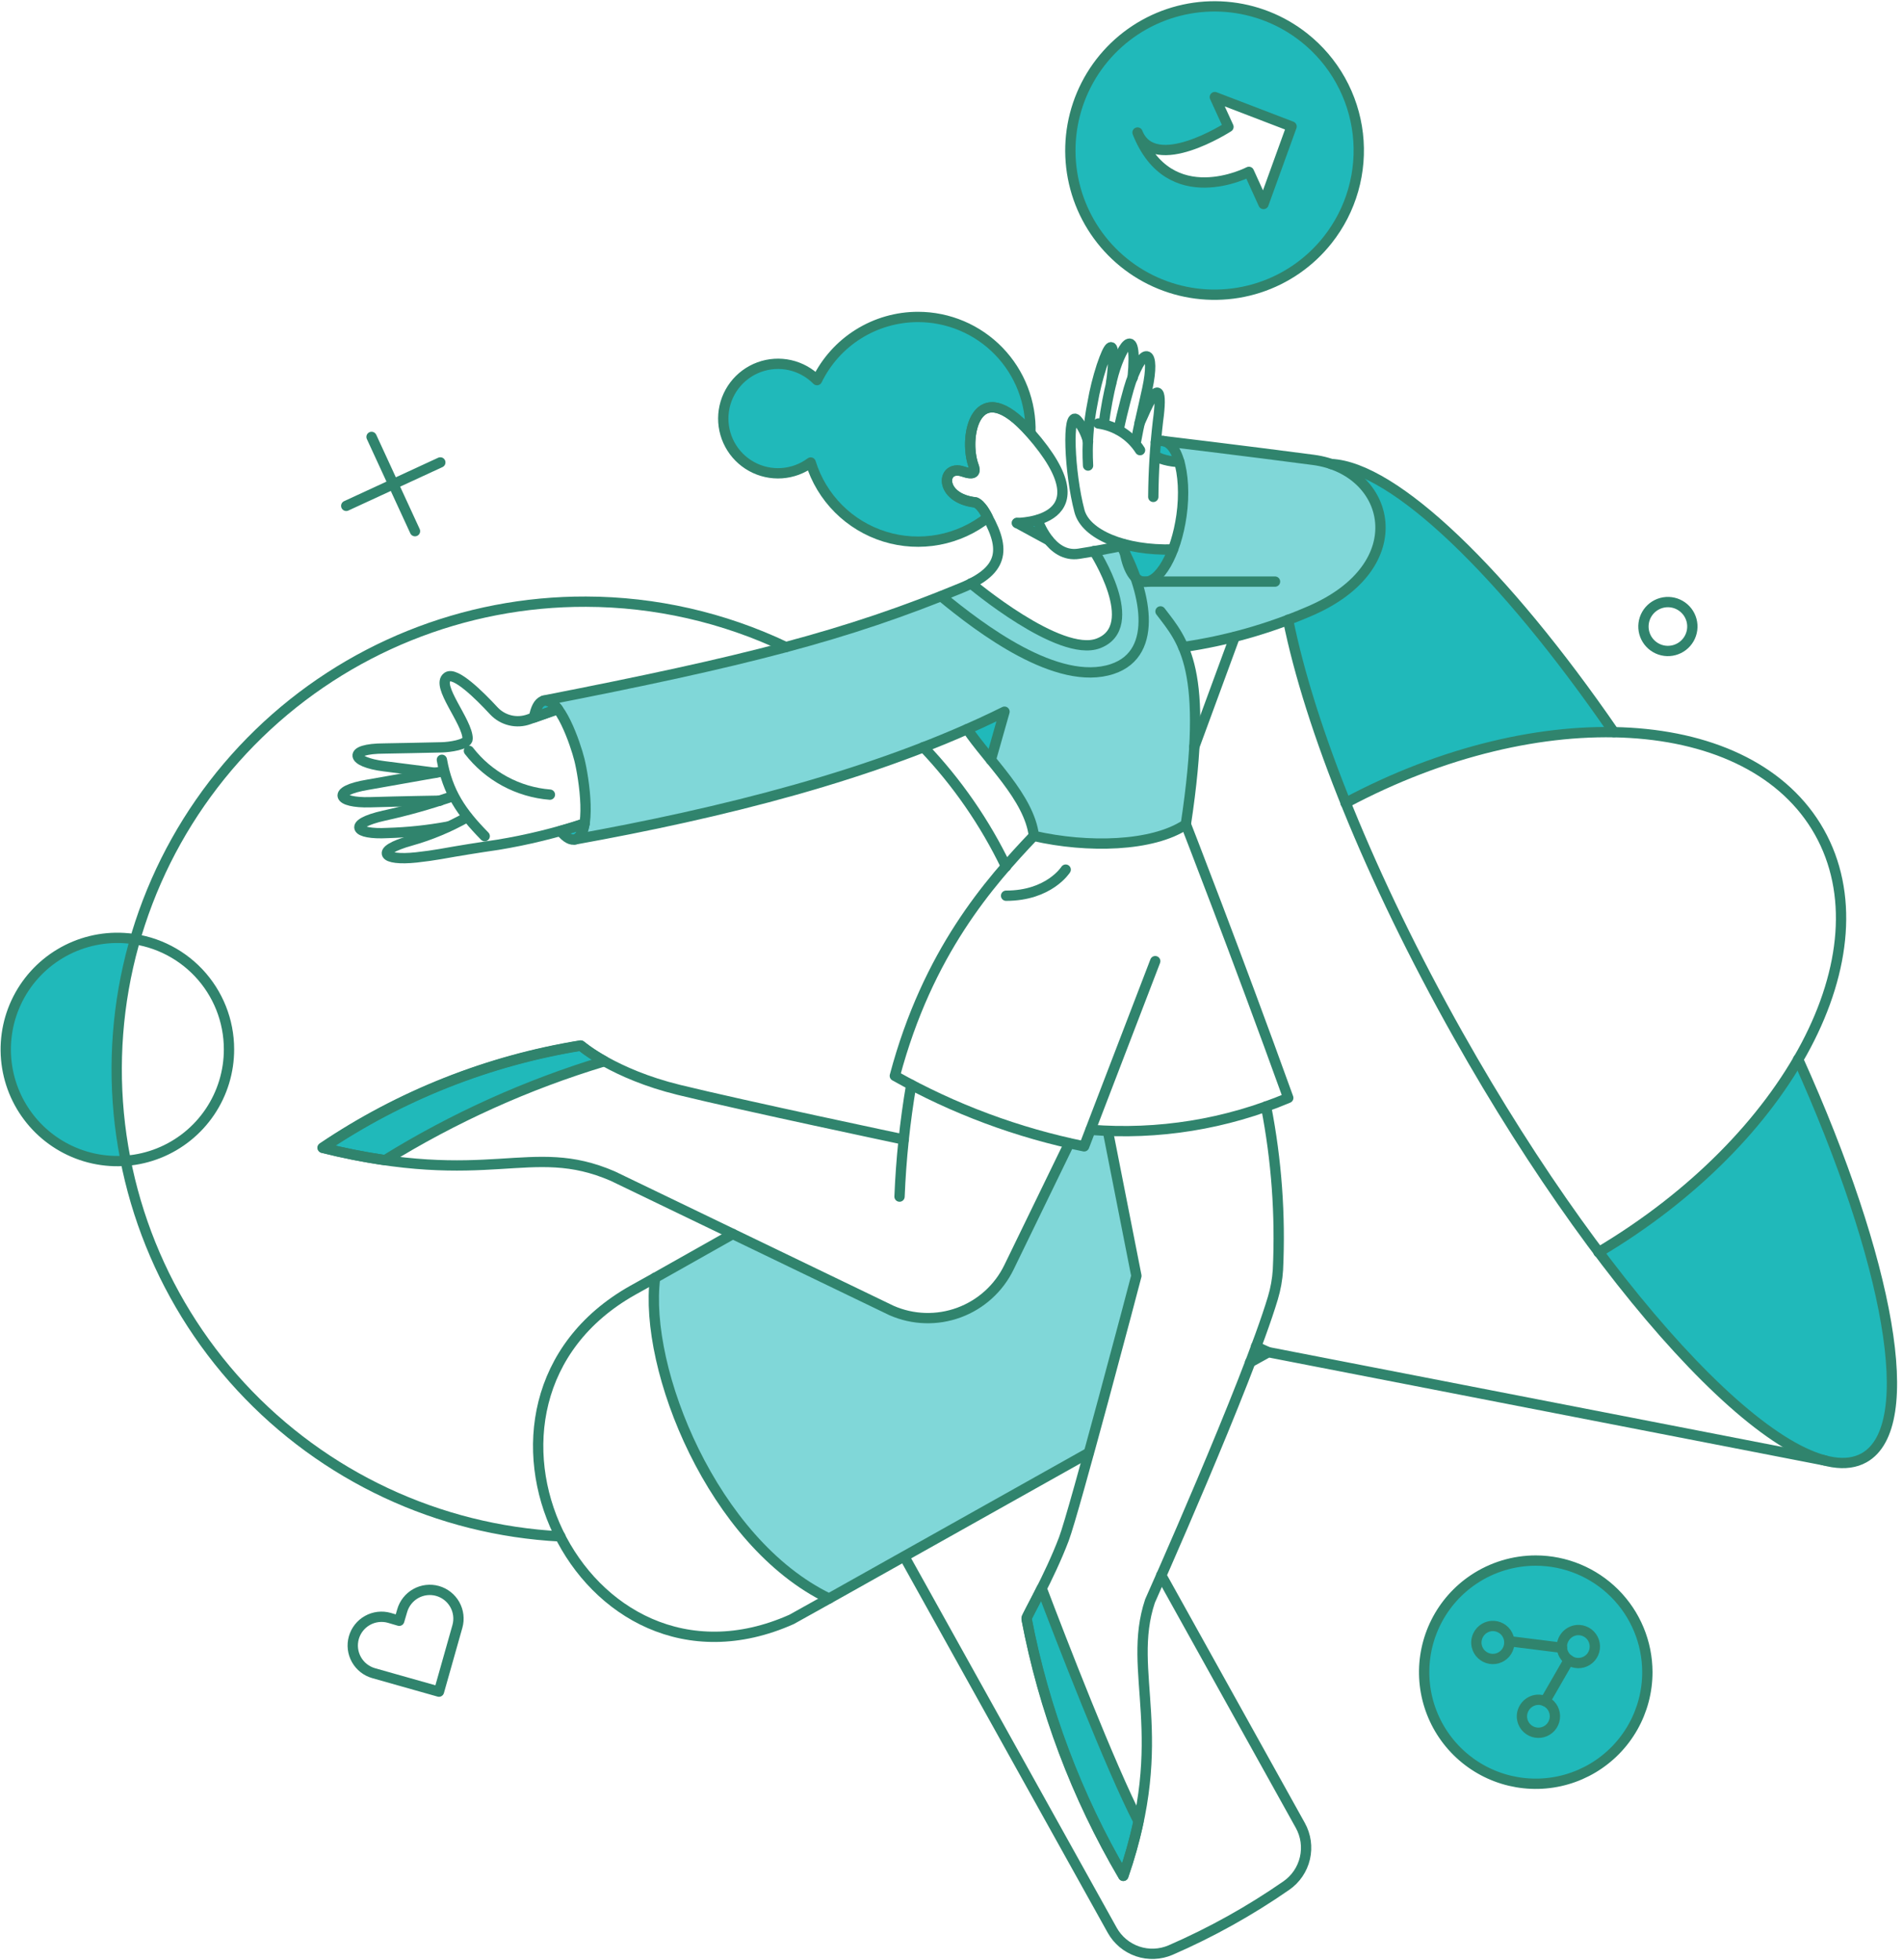 <svg width="299" height="308" viewBox="0 0 299 308" fill="none" xmlns="http://www.w3.org/2000/svg">
<path d="M206.358 72.292C195.406 70.823 182.705 69.323 182.705 69.323C185.182 69.66 186.467 74.893 185.641 80.982C184.815 87.072 182.122 91.752 179.645 91.415C178.054 91.201 176.952 88.937 176.585 85.724C175.055 86.06 173.494 86.337 171.903 86.613C171.903 86.613 179.584 98.454 172.576 101.116C166.487 103.411 152.563 91.66 152.563 91.66C135.688 100.092 102.982 106.639 85.493 110.069C89.945 109.335 94.685 130.779 90.325 131.868C110.703 128.196 132.919 122.933 151.951 114.55C155.256 119.475 161.713 125.289 162.447 131.348C170.893 133.28 181.083 133.031 186.314 129.542C188.73 113.57 187.844 106.189 185.916 101.697C192.728 100.732 199.378 98.848 205.684 96.097C222.395 89.038 218.382 73.938 206.358 72.292Z" fill="#80D7D8"/>
<path d="M174.075 177.832L171.382 177.557L170.372 180.158L168.016 179.675L158.56 199.135C156.961 202.434 154.146 204.986 150.705 206.252C147.264 207.519 143.467 207.403 140.11 205.928L115.17 193.902L102.962 200.787C101.096 215.078 112.019 242.403 130.257 251.185L171.076 228.296C174.014 217.556 178.084 202.47 178.573 200.451C175.553 185.316 175.112 183.147 174.075 177.832Z" fill="#80D7D8"/>
<path d="M176.555 85.449C177.32 93.038 181.634 93.405 184.295 86.307C181.686 86.42 179.076 86.13 176.555 85.449Z" fill="#20B9BA"/>
<path d="M181.601 69.441L181.448 71.492C181.754 72.073 183.898 72.563 185.304 72.593C184.661 70.364 183.384 68.681 181.601 69.441Z" fill="#20B9BA"/>
<path d="M208.806 72.904C215.169 75.291 222.115 83.553 211.713 92.426C208.931 94.626 205.781 96.316 202.41 97.419C204.56 107.254 207.578 116.879 211.429 126.182C225.81 118.501 240.682 114.83 253.563 115.069C236.039 89.574 218.596 72.966 208.806 72.904Z" fill="#20B9BA"/>
<path d="M197.362 211.549C197.056 212.375 196.75 213.202 196.413 214.058L199.29 212.467C198.635 212.186 197.992 211.88 197.362 211.549Z" fill="#20B9BA"/>
<path d="M282.518 166.476C276.062 177.589 265.198 188.417 251.154 196.74C258.751 206.871 281.94 235.233 292.89 229.084C301.642 224.155 296.838 198.269 282.518 166.476Z" fill="#20B9BA"/>
<path d="M83.899 112.745C85.154 112.316 87.51 111.456 87.663 111.429C85.827 109.134 84.389 109.899 83.899 112.745Z" fill="#20B9BA"/>
<path d="M144.249 49.802C140.937 49.799 137.691 50.728 134.883 52.484C132.074 54.239 129.817 56.749 128.369 59.728C127.21 58.553 125.737 57.735 124.126 57.374C122.516 57.012 120.835 57.122 119.285 57.689C117.735 58.257 116.381 59.258 115.384 60.574C114.387 61.889 113.79 63.464 113.664 65.11C113.538 66.756 113.887 68.403 114.672 69.856C115.456 71.308 116.641 72.505 118.087 73.302C119.532 74.099 121.176 74.464 122.823 74.353C124.47 74.241 126.05 73.658 127.375 72.674C128.221 75.415 129.724 77.909 131.752 79.939C133.781 81.969 136.274 83.474 139.015 84.322C141.756 85.171 144.663 85.338 147.484 84.809C150.304 84.28 152.953 83.071 155.201 81.287C154.903 80.642 154.511 80.045 154.038 79.515C153.848 79.261 153.594 79.06 153.303 78.934C147.428 78.29 147.887 72.936 151.284 74.068C152.905 74.619 153.303 74.282 153.055 73.424C151.219 68.895 153.269 58.216 161.899 68.008C161.97 65.644 161.566 63.291 160.711 61.086C159.856 58.882 158.568 56.871 156.922 55.174C155.277 53.476 153.307 52.126 151.13 51.203C148.953 50.281 146.613 49.804 144.249 49.802Z" fill="#20B9BA"/>
<path d="M21.262 147.597C18.815 147.195 16.311 147.316 13.915 147.954C11.518 148.591 9.284 149.729 7.36 151.292C5.436 152.856 3.865 154.811 2.751 157.026C1.638 159.242 1.007 161.668 0.9 164.146C0.793 166.623 1.213 169.095 2.132 171.398C3.051 173.701 4.447 175.783 6.23 177.507C8.013 179.231 10.14 180.557 12.473 181.398C14.806 182.238 17.29 182.575 19.763 182.385C17.469 170.836 17.983 158.905 21.262 147.597Z" fill="#20B9BA"/>
<path d="M91.824 129.354C90.662 129.752 89.409 130.15 88.061 130.517C89.866 132.756 91.304 132.144 91.824 129.354Z" fill="#20B9BA"/>
<path d="M60.499 182.297C71.257 175.634 82.84 170.408 94.954 166.752C93.641 166.033 92.392 165.204 91.221 164.273C76.703 166.634 62.87 172.115 50.675 180.338C53.913 181.162 57.192 181.816 60.499 182.297Z" fill="#20B9BA"/>
<path d="M163.671 249.584C162.324 252.277 161.255 254.175 161.284 254.328C163.968 268.583 169.115 282.263 176.492 294.753C177.468 291.95 178.266 289.088 178.879 286.184C174.473 277.674 166.578 257.265 163.671 249.584Z" fill="#20B9BA"/>
<path d="M157.827 111.8L155.716 119.385C154.339 117.702 152.992 116.08 151.982 114.554C153.944 113.664 155.892 112.746 157.827 111.8Z" fill="#20B9BA"/>
<path d="M159.785 82.145L164.778 84.869C164.071 83.892 163.486 82.834 163.034 81.717C161.98 82.029 160.884 82.173 159.785 82.145Z" fill="#20B9BA"/>
<path fill-rule="evenodd" clip-rule="evenodd" d="M197.787 45.212C202.051 43.836 205.811 41.227 208.592 37.713C210.441 35.382 211.813 32.708 212.628 29.846C213.443 26.984 213.685 23.989 213.342 21.033C212.998 18.077 212.074 15.218 210.623 12.62C209.172 10.021 207.223 7.734 204.888 5.89C201.819 3.462 198.174 1.87 194.307 1.27C190.44 0.669 186.483 1.081 182.823 2.464C179.162 3.848 175.922 6.156 173.419 9.164C170.916 12.172 169.235 15.777 168.539 19.628C167.844 23.479 168.158 27.445 169.451 31.138C170.744 34.832 172.972 38.127 175.917 40.704C178.863 43.281 182.425 45.05 186.258 45.84C190.091 46.63 194.063 46.414 197.787 45.212ZM193.016 19.936L190.874 15.254L202.931 19.876L198.525 32.054L196.23 27.005C196.23 27.005 183.746 33.523 178.728 20.823C181.359 27.494 193.016 19.936 193.016 19.936Z" fill="#20B9BA"/>
<path d="M258.834 262.742C258.835 265.772 258.05 268.75 256.557 271.386C255.064 274.023 252.913 276.227 250.314 277.785C247.716 279.343 244.758 280.201 241.729 280.275C238.7 280.349 235.703 279.638 233.031 278.209C230.359 276.781 228.103 274.685 226.482 272.125C224.862 269.565 223.932 266.629 223.784 263.602C223.635 260.576 224.274 257.563 225.637 254.857C226.999 252.151 229.04 249.844 231.559 248.162C234.443 246.236 237.834 245.208 241.302 245.208C245.95 245.215 250.406 247.064 253.692 250.351C256.979 253.638 258.828 258.094 258.834 262.742Z" fill="#20B9BA"/>
<path d="M144.249 49.802C140.937 49.799 137.691 50.729 134.883 52.484C132.074 54.239 129.817 56.75 128.369 59.728C127.21 58.553 125.737 57.736 124.126 57.374C122.516 57.013 120.835 57.122 119.285 57.689C117.735 58.257 116.381 59.258 115.384 60.574C114.387 61.89 113.79 63.465 113.664 65.11C113.538 66.756 113.887 68.404 114.672 69.856C115.456 71.309 116.641 72.505 118.087 73.302C119.532 74.1 121.176 74.464 122.823 74.353C124.47 74.241 126.05 73.659 127.375 72.674C128.221 75.416 129.724 77.91 131.752 79.94C133.781 81.969 136.274 83.474 139.015 84.322C141.756 85.171 144.663 85.338 147.484 84.809C150.304 84.28 152.953 83.071 155.2 81.287C154.903 80.642 154.511 80.045 154.038 79.515C153.848 79.261 153.594 79.061 153.303 78.934C147.428 78.29 147.887 72.936 151.284 74.069C152.905 74.619 153.303 74.283 153.055 73.424C151.219 68.895 153.269 58.216 161.899 68.008C161.97 65.645 161.566 63.291 160.711 61.087C159.856 58.882 158.568 56.872 156.922 55.174C155.277 53.477 153.307 52.126 151.13 51.204C148.953 50.281 146.613 49.804 144.249 49.802Z" stroke="#30846D" stroke-width="1.619" stroke-linejoin="round"/>
<path d="M199.289 212.467C198.645 212.191 198.001 211.885 197.356 211.549" stroke="#30846D" stroke-width="1.619" stroke-linecap="round" stroke-linejoin="round"/>
<path d="M171.045 228.288L130.256 251.176C112.018 242.393 101.065 215.068 102.932 200.778L115.14 193.893" stroke="#30846D" stroke-width="1.619" stroke-linecap="round" stroke-linejoin="round"/>
<path d="M145.098 117.395C150.374 122.932 154.752 129.261 158.072 136.152" stroke="#30846D" stroke-width="1.619" stroke-linecap="round" stroke-linejoin="round"/>
<path d="M88.03 241.413C68.873 240.424 50.861 231.983 37.844 217.892C24.826 203.802 17.834 185.18 18.362 166.004C18.889 146.829 26.894 128.619 40.666 115.266C54.438 101.912 72.886 94.474 92.069 94.538C102.932 94.565 113.653 97 123.462 101.667" stroke="#30846D" stroke-width="1.619" stroke-linecap="round" stroke-linejoin="round"/>
<path d="M182.458 247.527L204.307 286.825C205.179 288.393 205.436 290.23 205.029 291.977C204.622 293.725 203.579 295.259 202.104 296.28C196.392 300.244 190.303 303.636 183.927 306.408C182.282 307.118 180.432 307.192 178.736 306.615C177.039 306.038 175.618 304.852 174.747 303.286L142.093 244.596" stroke="#30846D" stroke-width="1.619" stroke-linecap="round" stroke-linejoin="round"/>
<path d="M209.167 72.914C219.053 73.371 236.282 89.92 253.572 115.04" stroke="#30846D" stroke-width="1.619" stroke-linecap="round" stroke-linejoin="round"/>
<path d="M282.521 166.445C296.84 198.238 301.611 224.149 292.893 229.053C281.812 235.286 253.273 205.548 229.124 162.651C215.206 137.926 205.771 114.213 202.381 97.383" stroke="#30846D" stroke-width="1.619" stroke-linecap="round" stroke-linejoin="round"/>
<path d="M211.409 126.176C242.1 109.776 275.11 111.646 285.857 130.736C296.605 149.826 281.114 178.991 251.158 196.769" stroke="#30846D" stroke-width="1.619" stroke-linecap="round" stroke-linejoin="round"/>
<path d="M286.712 229.48L199.29 212.467L196.413 214.059" stroke="#30846D" stroke-width="1.619" stroke-linecap="round" stroke-linejoin="round"/>
<path d="M130.257 251.175L124.381 254.449C91.304 269.197 67.957 220.454 99.418 202.736L102.937 200.778" stroke="#30846D" stroke-width="1.619" stroke-linecap="round" stroke-linejoin="round"/>
<path d="M193.994 100.076L187.66 117.304" stroke="#30846D" stroke-width="1.619" stroke-linecap="round" stroke-linejoin="round"/>
<path d="M163.028 81.717C163.028 81.717 165.013 87.72 169.516 87.009C171.931 86.629 174.289 86.185 176.615 85.721" stroke="#30846D" stroke-width="1.619" stroke-linecap="round" stroke-linejoin="round"/>
<path d="M152.563 91.667C152.563 91.667 166.487 103.416 172.576 101.092C179.552 98.429 171.903 86.587 171.903 86.587" stroke="#30846D" stroke-width="1.619" stroke-linecap="round" stroke-linejoin="round"/>
<path d="M147.882 93.68C154.033 98.76 166.149 107.964 174.749 105.125C182.365 102.611 179.829 92.334 176.157 85.756" stroke="#30846D" stroke-width="1.619" stroke-linecap="round" stroke-linejoin="round"/>
<path d="M83.899 112.744C85.154 112.316 87.51 111.456 87.663 111.428C85.827 109.133 84.389 109.898 83.899 112.744Z" stroke="#30846D" stroke-width="1.619" stroke-linecap="round" stroke-linejoin="round"/>
<path d="M181.602 69.477C184.876 68.069 186.561 74.434 185.641 80.983C184.786 87.072 182.124 91.749 179.645 91.416C178.024 91.2 176.891 88.839 176.555 85.512" stroke="#30846D" stroke-width="1.619" stroke-linecap="round" stroke-linejoin="round"/>
<path d="M182.704 69.293C182.704 69.293 195.428 70.818 206.358 72.261C218.557 73.872 222.416 88.953 205.685 96.067C199.371 98.796 192.724 100.679 185.917 101.667" stroke="#30846D" stroke-width="1.619" stroke-linecap="round" stroke-linejoin="round"/>
<path d="M179.646 91.385H200.33" stroke="#30846D" stroke-width="1.619" stroke-linecap="round" stroke-linejoin="round"/>
<path d="M170.954 69.385C170.644 68.132 170.047 66.969 169.21 65.988C167.607 64.254 168.011 74.312 169.607 80.309C170.583 83.981 176.676 86.55 184.294 86.338" stroke="#30846D" stroke-width="1.619" stroke-linecap="round" stroke-linejoin="round"/>
<path d="M174.566 60.236C174.964 57.941 175.482 50.464 173.097 57.512C172.48 59.413 171.999 61.356 171.659 63.326C171.009 66.558 170.773 69.859 170.955 73.151" stroke="#30846D" stroke-width="1.619" stroke-linecap="round" stroke-linejoin="round"/>
<path d="M181.51 71.496C181.816 72.078 183.897 72.567 185.304 72.598" stroke="#30846D" stroke-width="1.619" stroke-linecap="round" stroke-linejoin="round"/>
<path d="M179.064 66.447C179.187 66.172 179.982 64.458 180.074 64.213C182.007 60.082 182.621 61.246 181.939 66.172C181.48 70.123 181.235 74.097 181.205 78.075" stroke="#30846D" stroke-width="1.619" stroke-linecap="round" stroke-linejoin="round"/>
<path d="M175.76 67.549C176.341 64.65 177.382 60.847 177.692 59.99C179.834 53.993 181.566 55.031 180.269 61.061C179.527 64.487 178.892 66.998 178.498 69.293" stroke="#30846D" stroke-width="1.619" stroke-linecap="round" stroke-linejoin="round"/>
<path d="M177.963 59.348C178.82 49.986 175.906 54.756 174.719 59.684C174.157 61.942 173.727 64.231 173.431 66.539" stroke="#30846D" stroke-width="1.619" stroke-linecap="round" stroke-linejoin="round"/>
<path d="M172.576 66.543C173.906 66.724 175.181 67.192 176.311 67.916C177.442 68.639 178.402 69.599 179.125 70.73" stroke="#30846D" stroke-width="1.619" stroke-linecap="round" stroke-linejoin="round"/>
<path d="M68.392 121.435C68.392 121.435 65.21 121.007 60.314 120.395C55.173 119.75 54.438 117.624 60.375 117.61C61.019 117.61 67.535 117.47 69.463 117.426C70.504 117.402 73.466 117.029 73.472 116.08C73.487 113.418 68.394 107.705 70.29 106.38C71.515 105.526 75.192 109.097 77.602 111.704C78.29 112.438 79.179 112.955 80.158 113.188C81.137 113.422 82.163 113.364 83.11 113.02C83.293 112.955 87.424 111.49 87.608 111.429" stroke="#30846D" stroke-width="1.619" stroke-linecap="round" stroke-linejoin="round"/>
<path d="M69.733 121.19C69.733 121.19 58.533 123.179 57.799 123.3C51.956 124.267 52.994 126.212 58.166 126.054C63.093 125.906 69.118 125.81 69.118 125.81" stroke="#30846D" stroke-width="1.619" stroke-linecap="round" stroke-linejoin="round"/>
<path d="M70.987 125.167C67.489 126.373 63.923 127.375 60.307 128.165C54.521 129.468 55.717 131.169 60.889 130.889C64.082 130.798 67.264 130.46 70.406 129.879" stroke="#30846D" stroke-width="1.619" stroke-linecap="round" stroke-linejoin="round"/>
<path d="M73.404 128.388C70.607 129.977 67.627 131.221 64.53 132.092C58.779 133.69 60.092 135.299 65.418 134.724C66.856 134.563 68.109 134.385 69.151 134.203C72.171 133.663 75.201 133.174 78.238 132.735C82.855 131.976 87.406 130.861 91.852 129.401" stroke="#30846D" stroke-width="1.619" stroke-linecap="round" stroke-linejoin="round"/>
<path d="M69.427 119.385C70.345 124.524 72.487 127.645 76.157 131.379" stroke="#30846D" stroke-width="1.619" stroke-linecap="round" stroke-linejoin="round"/>
<path d="M73.679 117.977C75.205 119.946 77.124 121.574 79.315 122.76C81.506 123.945 83.919 124.66 86.402 124.86" stroke="#30846D" stroke-width="1.619" stroke-linecap="round" stroke-linejoin="round"/>
<path d="M151.966 114.567C155.274 119.489 161.716 125.297 162.449 131.348C170.895 133.28 181.083 133.031 186.316 129.542C190.02 105.033 185.949 100.779 182.338 96.067" stroke="#30846D" stroke-width="1.619" stroke-linecap="round" stroke-linejoin="round"/>
<path d="M186.316 129.515C186.316 129.515 194.207 149.742 202.412 172.507C192.611 176.647 181.959 178.368 171.354 177.526" stroke="#30846D" stroke-width="1.619" stroke-linecap="round" stroke-linejoin="round"/>
<path d="M181.51 151.024L170.339 180.124C159.908 178.005 149.872 174.268 140.597 169.046C145.767 149.616 155.467 138.661 162.444 131.317" stroke="#30846D" stroke-width="1.619" stroke-linecap="round" stroke-linejoin="round"/>
<path d="M143.171 170.454C142.185 176.264 141.572 182.131 141.335 188.019" stroke="#30846D" stroke-width="1.619" stroke-linecap="round" stroke-linejoin="round"/>
<path d="M142.008 179.053C142.008 179.053 116.915 173.759 106.666 171.25C96.416 168.74 91.274 164.303 91.274 164.303C76.756 166.664 62.924 172.145 50.73 180.369C76.922 186.795 83.317 179.175 96.292 184.806L140.08 205.918C143.437 207.392 147.234 207.507 150.674 206.24C154.115 204.974 156.93 202.423 158.531 199.125L167.986 179.665" stroke="#30846D" stroke-width="1.619" stroke-linecap="round" stroke-linejoin="round"/>
<path d="M198.923 173.85C200.571 182.302 201.198 190.921 200.79 199.523C200.695 201.027 200.428 202.516 199.994 203.96C195.967 217.369 180.687 251.573 180.687 251.573C176.923 262.864 184.143 272.655 176.499 294.749C169.184 282.229 164.041 268.561 161.291 254.324C161.239 254.063 164.863 247.881 167.163 241.806C168.757 237.598 178.33 201.368 178.549 200.468L174.082 177.795" stroke="#30846D" stroke-width="1.619" stroke-linecap="round" stroke-linejoin="round"/>
<path d="M68.754 249.985C68.184 249.824 67.587 249.777 66.998 249.847C66.409 249.917 65.84 250.102 65.323 250.392C64.806 250.681 64.351 251.07 63.984 251.536C63.617 252.002 63.346 252.535 63.185 253.106L62.726 254.667L61.165 254.208C60.012 253.884 58.777 254.031 57.733 254.617C56.688 255.203 55.918 256.179 55.593 257.332C55.268 258.486 55.415 259.721 56.001 260.766C56.587 261.811 57.564 262.58 58.717 262.905L68.969 265.804L71.868 255.554C72.191 254.403 72.045 253.17 71.462 252.126C70.878 251.082 69.904 250.312 68.754 249.985Z" stroke="#30846D" stroke-width="1.619" stroke-linecap="round" stroke-linejoin="round"/>
<path d="M264.403 101.491C263.595 102.112 262.574 102.387 261.563 102.255C260.552 102.123 259.636 101.595 259.014 100.787C258.393 99.979 258.118 98.958 258.25 97.947C258.382 96.936 258.91 96.02 259.718 95.398C260.118 95.091 260.575 94.865 261.062 94.734C261.55 94.603 262.058 94.569 262.558 94.634C263.059 94.7 263.541 94.863 263.979 95.115C264.416 95.367 264.799 95.702 265.107 96.102C265.415 96.502 265.641 96.959 265.772 97.446C265.903 97.934 265.937 98.442 265.871 98.942C265.806 99.443 265.643 99.925 265.391 100.363C265.139 100.8 264.803 101.183 264.403 101.491Z" stroke="#30846D" stroke-width="1.619" stroke-linecap="round" stroke-linejoin="round"/>
<path d="M19.457 147.392C15.949 147.189 12.46 148.044 9.444 149.847C6.427 151.65 4.022 154.317 2.539 157.504C1.057 160.69 0.566 164.248 1.13 167.717C1.694 171.186 3.287 174.405 5.703 176.958C8.118 179.51 11.245 181.278 14.678 182.032C18.11 182.786 21.69 182.492 24.953 181.187C28.216 179.882 31.012 177.627 32.978 174.714C34.945 171.801 35.99 168.365 35.98 164.851C35.976 160.381 34.262 156.083 31.19 152.837C28.117 149.591 23.92 147.643 19.457 147.392Z" stroke="#30846D" stroke-width="1.619" stroke-linecap="round" stroke-linejoin="round"/>
<path d="M91.83 129.409C90.668 129.807 89.414 130.205 88.066 130.572C89.872 132.806 91.31 132.194 91.83 129.409Z" stroke="#30846D" stroke-width="1.619" stroke-linecap="round" stroke-linejoin="round"/>
<path d="M159.785 82.175L164.742 84.868" stroke="#30846D" stroke-width="1.619" stroke-linecap="round" stroke-linejoin="round"/>
<path d="M159.786 82.176C159.786 82.176 174.352 82.207 161.897 68.038C153.455 58.399 151.31 68.441 152.941 73.121C153.318 74.204 153.139 74.732 151.279 74.097C147.882 72.97 147.423 78.32 153.299 78.963C153.764 79.225 154.162 79.591 154.461 80.034C158.166 86.091 157.919 89.519 151.157 92.334C132.92 99.892 116.886 103.93 85.43 110.082C87.903 109.518 90.405 116.856 91.033 119.359C91.74 122.176 93.126 131.197 90.326 131.899C112.848 127.829 137.572 121.863 157.828 111.826L155.684 119.385" stroke="#30846D" stroke-width="1.619" stroke-linecap="round" stroke-linejoin="round"/>
<path d="M167.441 136.642C167.441 136.642 164.864 140.743 158.077 140.743" stroke="#30846D" stroke-width="1.619" stroke-linecap="round" stroke-linejoin="round"/>
<path d="M58.379 68.65L65.203 83.461" stroke="#30846D" stroke-width="1.619" stroke-linecap="round" stroke-linejoin="round"/>
<path d="M69.182 72.659L54.402 79.483" stroke="#30846D" stroke-width="1.619" stroke-linecap="round" stroke-linejoin="round"/>
<path d="M190.874 15.254L193.016 19.936C193.016 19.936 181.359 27.494 178.728 20.823C183.746 33.522 196.229 27.004 196.229 27.004L198.525 32.053L202.931 19.876L190.874 15.254Z" stroke="#30846D" stroke-width="1.619" stroke-linecap="round" stroke-linejoin="round"/>
<path d="M208.591 37.713C205.811 41.227 202.051 43.836 197.787 45.213C193.523 46.589 188.947 46.67 184.637 45.446C180.327 44.221 176.477 41.746 173.573 38.333C170.67 34.921 168.844 30.724 168.326 26.273C167.808 21.823 168.621 17.319 170.663 13.33C172.705 9.342 175.883 6.049 179.797 3.867C183.71 1.685 188.183 0.713 192.649 1.073C197.115 1.433 201.374 3.11 204.887 5.89C207.222 7.735 209.171 10.022 210.621 12.62C212.072 15.218 212.996 18.077 213.341 21.033C213.684 23.989 213.441 26.983 212.626 29.846C211.811 32.708 210.44 35.381 208.591 37.713Z" stroke="#30846D" stroke-width="1.619" stroke-linecap="round" stroke-linejoin="round"/>
<path d="M241.516 267.086C242.028 267.046 242.54 267.159 242.987 267.411C243.435 267.662 243.797 268.041 244.03 268.498C244.262 268.956 244.353 269.472 244.292 269.982C244.231 270.492 244.02 270.972 243.686 271.361C243.352 271.751 242.91 272.033 242.416 272.171C241.921 272.31 241.397 272.298 240.909 272.139C240.422 271.979 239.992 271.678 239.675 271.275C239.358 270.871 239.168 270.382 239.129 269.871C239.087 269.187 239.312 268.514 239.758 267.994C240.204 267.474 240.834 267.149 241.516 267.086Z" stroke="#30846D" stroke-width="1.619" stroke-linecap="round" stroke-linejoin="round"/>
<path d="M247.791 256.132C248.302 256.093 248.814 256.206 249.262 256.457C249.709 256.709 250.072 257.087 250.304 257.545C250.537 258.002 250.628 258.519 250.567 259.028C250.506 259.538 250.295 260.018 249.961 260.408C249.627 260.797 249.185 261.079 248.69 261.218C248.196 261.356 247.672 261.345 247.184 261.185C246.696 261.026 246.267 260.725 245.95 260.321C245.633 259.917 245.443 259.429 245.404 258.917C245.361 258.233 245.586 257.56 246.032 257.04C246.477 256.52 247.108 256.194 247.791 256.132Z" stroke="#30846D" stroke-width="1.619" stroke-linecap="round" stroke-linejoin="round"/>
<path d="M234.356 255.49C234.868 255.451 235.38 255.564 235.827 255.815C236.275 256.066 236.638 256.445 236.87 256.903C237.102 257.36 237.194 257.877 237.132 258.386C237.071 258.896 236.86 259.376 236.526 259.766C236.192 260.155 235.75 260.437 235.256 260.576C234.762 260.714 234.237 260.703 233.75 260.543C233.262 260.383 232.832 260.083 232.515 259.679C232.198 259.275 232.008 258.787 231.969 258.275C231.926 257.591 232.151 256.918 232.597 256.397C233.042 255.877 233.674 255.552 234.356 255.49Z" stroke="#30846D" stroke-width="1.619" stroke-linecap="round" stroke-linejoin="round"/>
<path d="M237.141 257.877L245.433 258.917" stroke="#30846D" stroke-width="1.619" stroke-linecap="round" stroke-linejoin="round"/>
<path d="M242.771 267.3L246.505 260.814" stroke="#30846D" stroke-width="1.619" stroke-linecap="round" stroke-linejoin="round"/>
<path d="M258.834 262.742C258.835 265.772 258.05 268.75 256.557 271.386C255.064 274.023 252.913 276.227 250.314 277.785C247.716 279.342 244.758 280.2 241.729 280.275C238.7 280.349 235.703 279.637 233.031 278.209C230.359 276.781 228.103 274.684 226.482 272.124C224.862 269.565 223.932 266.628 223.784 263.602C223.635 260.576 224.274 257.563 225.637 254.857C226.999 252.151 229.04 249.844 231.559 248.162C234.443 246.236 237.834 245.208 241.302 245.208C245.95 245.215 250.406 247.064 253.692 250.351C256.979 253.638 258.828 258.094 258.834 262.742Z" stroke="#30846D" stroke-width="1.619" stroke-linecap="round" stroke-linejoin="round"/>
<path d="M60.499 182.296C71.257 175.633 82.84 170.407 94.954 166.751C93.641 166.033 92.392 165.204 91.221 164.272C76.703 166.633 62.87 172.114 50.675 180.338C53.913 181.162 57.192 181.815 60.499 182.296Z" stroke="#30846D" stroke-width="1.619" stroke-linecap="round" stroke-linejoin="round"/>
<path d="M163.671 249.584C162.324 252.277 161.255 254.174 161.284 254.327C163.968 268.583 169.115 282.262 176.492 294.752C177.468 291.949 178.266 289.088 178.879 286.184C174.473 277.674 166.578 257.265 163.671 249.584Z" stroke="#30846D" stroke-width="1.619" stroke-linecap="round" stroke-linejoin="round"/>
</svg>
